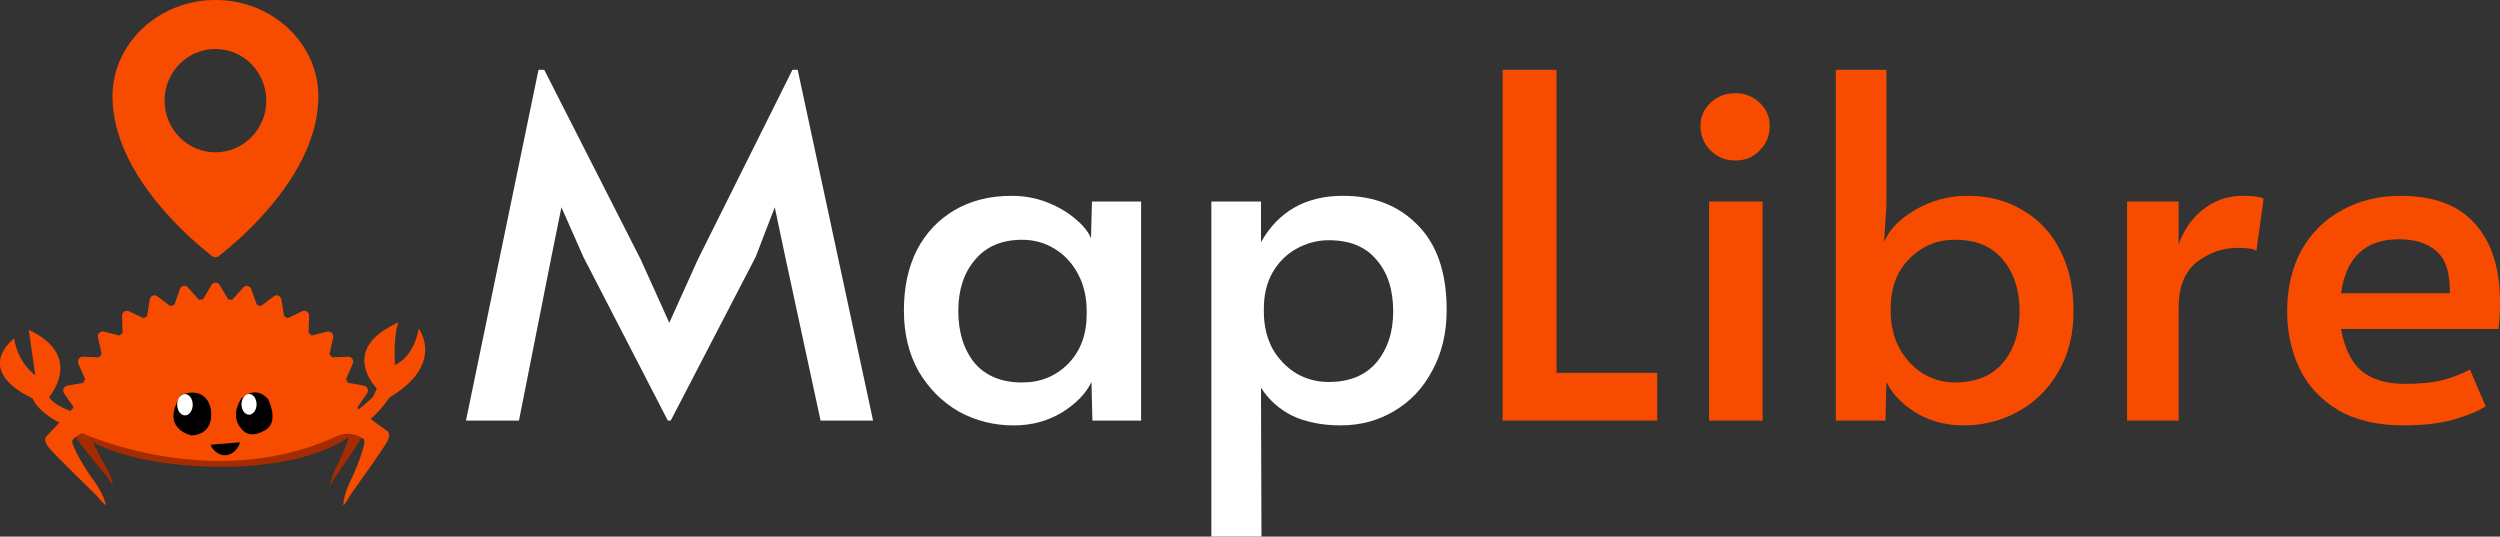 <?xml version="1.0" encoding="UTF-8" standalone="no"?>
<svg
   width="144.538"
   height="31.024"
   viewBox="0 0 144.538 31.024"
   version="1.1"
   xml:space="preserve"
   style="clip-rule:evenodd;fill-rule:evenodd;stroke-linejoin:round;stroke-miterlimit:1.414"
   id="svg39"
   sodipodi:docname="maplibre-rs-3.svg"
   inkscape:version="1.1.2 (0a00cf5339, 2022-02-04, custom)"
   xmlns:inkscape="http://www.inkscape.org/namespaces/inkscape"
   xmlns:sodipodi="http://sodipodi.sourceforge.net/DTD/sodipodi-0.dtd"
   xmlns="http://www.w3.org/2000/svg"
   xmlns:svg="http://www.w3.org/2000/svg"
   xmlns:serif="http://www.serif.com/"><rect x="0" y="0" width="144.538" height="31.024" fill="#333333" stroke="none"/><defs
   id="defs43" /><sodipodi:namedview
   id="namedview41"
   pagecolor="#ffffff"
   bordercolor="#666666"
   borderopacity="1.0"
   inkscape:pageshadow="2"
   inkscape:pageopacity="0.0"
   inkscape:pagecheckerboard="0"
   showgrid="false"
   fit-margin-top="0"
   fit-margin-left="0"
   fit-margin-right="0"
   fit-margin-bottom="0"
   inkscape:zoom="4.4010728"
   inkscape:cx="73.277588"
   inkscape:cy="10.451997"
   inkscape:window-width="1920"
   inkscape:window-height="1035"
   inkscape:window-x="0"
   inkscape:window-y="45"
   inkscape:window-maximized="1"
   inkscape:current-layer="g1002" />
    <rect
   style="display:none;fill:#000000;fill-opacity:1;stroke:#000000;stroke-opacity:1"
   id="rect6563"
   width="194.453"
   height="106.639"
   x="-25.156"
   y="-35.286" /><g
   id="Layer-1"
   serif:id="Layer 1"
   transform="matrix(0.021,0,0,0.021,-0.281,14.448)"
   inkscape:label="rust">
        <g
   transform="translate(1009.4,506.362)"
   id="g4">
            <path
   d="m 0,-7.203 -12.072,-25.006 c 0.063,-0.947 0.111,-1.898 0.111,-2.853 0,-28.346 -29.478,-54.471 -79.069,-75.389 v 17.393 c -4.836,-1.919 -9.871,-3.787 -15.117,-5.593 v -8.108 c -70.874,-25.56 -176.383,-41.778 -294.241,-41.778 -102.973,0 -196.529,12.38 -265.791,32.554 v 28.246 h -0.002 v -34.188 c -70.96,22.55 -114.954,53.877 -114.954,88.515 0,5.46 1.101,10.838 3.217,16.113 l -7.228,12.867 c 0,0 -5.792,7.512 4.406,23.362 8.994,13.977 54.048,68.685 77.827,97.335 10.214,14.687 17.141,23.734 17.746,22.859 0.955,-1.386 -6.351,-28.961 -26.635,-60.423 -9.466,-16.895 -20.768,-39.283 -27.554,-55.819 18.942,11.99 130.23,68.029 357.232,67.801 231.994,-0.232 335.115,-72.851 346.433,-82.737 -3.955,15.889 -17.468,48.033 -28.245,70.638 -17.706,32.331 -24.12,60.478 -23.296,61.87 0.524,0.878 6.565,-8.441 15.476,-23.543 C -51.025,87.37 -11.739,30.974 -3.889,16.608 5.007,0.323 0,-7.203 0,-7.203"
   style="fill:#a52b00;fill-rule:nonzero"
   id="path2" />
        </g>
        <g
   transform="translate(1079.49,294.885)"
   id="g8">
            <path
   d="m 0,204.135 -79.343,-58.446 c -0.745,-2.6 -1.49,-5.201 -2.26,-7.781 l 26.062,-37.754 c 2.66,-3.84 3.196,-8.832 1.469,-13.211 -1.731,-4.358 -5.515,-7.482 -9.99,-8.247 l -44.066,-7.479 c -1.709,-3.485 -3.498,-6.916 -5.294,-10.319 L -94.907,18.51 c 1.903,-4.317 1.505,-9.335 -1.022,-13.254 -2.517,-3.937 -6.786,-6.237 -11.338,-6.058 l -44.724,1.625 c -2.315,-3.016 -4.667,-6.003 -7.067,-8.937 l 10.278,-45.432 c 1.042,-4.612 -0.274,-9.443 -3.487,-12.794 -3.195,-3.339 -7.838,-4.722 -12.253,-3.639 l -43.562,10.709 c -2.82,-2.493 -5.688,-4.953 -8.588,-7.365 l 1.567,-46.641 c 0.168,-4.721 -2.033,-9.208 -5.812,-11.829 -3.777,-2.636 -8.57,-3.032 -12.701,-1.074 l -40.638,19.321 c -3.273,-1.878 -6.565,-3.737 -9.892,-5.537 l -7.181,-45.961 c -0.729,-4.656 -3.724,-8.612 -7.919,-10.418 -4.185,-1.817 -8.976,-1.228 -12.648,1.536 l -36.232,27.185 c -3.569,-1.185 -7.153,-2.32 -10.779,-3.407 l -15.617,-43.585 c -1.588,-4.443 -5.25,-7.706 -9.716,-8.624 -4.45,-0.909 -9.028,0.632 -12.114,4.08 l -30.499,34.119 c -3.685,-0.423 -7.377,-0.81 -11.076,-1.131 l -23.549,-39.676 c -2.384,-4.018 -6.597,-6.464 -11.139,-6.464 -4.529,0 -8.75,2.446 -11.118,6.464 l -23.555,39.676 c -3.701,0.321 -7.408,0.708 -11.088,1.131 l -30.499,-34.119 c -3.09,-3.448 -7.684,-4.989 -12.122,-4.08 -4.46,0.93 -8.128,4.181 -9.707,8.624 l -15.629,43.585 c -3.621,1.087 -7.205,2.23 -10.78,3.407 l -36.22,-27.185 c -3.683,-2.774 -8.478,-3.361 -12.668,-1.536 -4.181,1.806 -7.188,5.762 -7.913,10.418 l -7.186,45.961 c -3.322,1.8 -6.614,3.649 -9.895,5.537 l -40.634,-19.321 c -4.127,-1.966 -8.945,-1.562 -12.704,1.074 -3.773,2.621 -5.98,7.108 -5.81,11.829 l 1.562,46.641 c -2.894,2.412 -5.756,4.872 -8.591,7.365 l -43.554,-10.709 c -4.423,-1.074 -9.062,0.3 -12.265,3.639 -3.221,3.351 -4.526,8.182 -3.491,12.794 l 10.257,45.432 c -2.378,2.945 -4.733,5.921 -7.042,8.937 l -44.724,-1.625 c -4.513,-0.135 -8.821,2.121 -11.343,6.058 -2.527,3.919 -2.91,8.937 -1.029,13.254 l 18.528,42.388 c -1.799,3.403 -3.586,6.834 -5.309,10.319 l -44.063,7.479 c -4.479,0.754 -8.252,3.876 -9.994,8.247 -1.728,4.379 -1.167,9.371 1.474,13.211 l 26.066,37.754 c -0.201,0.667 -0.387,1.339 -0.587,2.008 l -73.696,78.285 c 0,0 -11.296,8.851 5.147,29.654 14.5,18.351 88.951,91.096 128.271,129.205 16.606,19.348 27.984,31.329 29.172,30.293 1.876,-1.645 -7.972,-36.847 -40.682,-78.149 -25.216,-37.056 -57.941,-94.049 -50.267,-100.618 0,0 8.729,-11.081 26.242,-19.057 0.641,0.512 -0.662,-0.507 0,0 0,0 369.595,170.491 712.429,2.884 39.164,-7.025 62.873,13.955 62.873,13.955 8.176,4.74 -12.996,63.344 -30.407,102.137 -23.679,44.05 -27.151,78.422 -25.144,79.614 1.268,0.757 9.883,-12.353 22.172,-33.217 C -67.814,332.649 -10.492,252.1 0,232.534 11.895,210.352 0,204.135 0,204.135"
   style="fill:#f74c00;fill-rule:nonzero"
   id="path6" />
        </g>
        <g
   transform="translate(917.896,244.679)"
   id="g12">
            <path
   d="m 0,232.466 c 0,0 53.179,-2.466 123.032,-73.462 l 9.898,-21.979 c 0,0 -108.417,-107.848 60.118,-182.291 0,0 -14.755,24.112 -10.426,117.272 0,0 50.815,-17.649 65.714,-99.94 0,0 74.12,97.724 -80.502,189.377 0,0 -72.54,116.289 -174.805,105.15 z"
   style="fill:#f74c00;fill-rule:nonzero"
   id="path10" />
        </g>
        <g
   transform="translate(676.997,488.361)"
   id="g16">
            <path
   d="m 0,-78.192 c 0,0 36.935,-40.443 73.871,0 0,0 29.022,53.927 0,80.887 0,0 -47.487,37.748 -73.871,0 0,0 -31.658,-29.659 0,-80.887"
   style="fill-rule:nonzero"
   id="path14" />
        </g>
        <g
   transform="translate(719.761,425.169)"
   id="g20">
            <path
   d="m 0,0.004 c 0,15.746 -9.282,28.514 -20.732,28.514 -11.448,0 -20.73,-12.768 -20.73,-28.514 0,-15.75 9.282,-28.518 20.73,-28.518 C -9.282,-28.514 0,-15.746 0,0.004"
   style="fill:#ffffff;fill-rule:nonzero"
   id="path18" />
        </g>
        <g
   transform="translate(512.148,482.736)"
   id="g24">
            <path
   d="m 0,-83.609 c 0,0 63.355,-28.052 80.648,34.562 0,0 18.114,72.98 -52.03,77.099 0,0 -89.444,-17.228 -28.618,-111.661"
   style="fill-rule:nonzero"
   id="path22" />
        </g>
        <g
   transform="translate(543.968,426.204)"
   id="g28">
            <path
   d="m 0,0.002 c 0,16.239 -9.572,29.409 -21.381,29.409 -11.804,0 -21.379,-13.17 -21.379,-29.409 0,-16.244 9.575,-29.411 21.379,-29.411 C -9.572,-29.409 0,-16.242 0,0.002"
   style="fill:#ffffff;fill-rule:nonzero"
   id="path26" />
        </g>
        <g
   transform="translate(593.317,576.574)"
   id="g32">
            <path
   d="m 0,-40.271 80.796,-6.484 c 0,0 -2.738,13.006 -13.279,22.769 0,0 -27.79,30.47 -59.673,-2.533 0,0 -5.217,-5.629 -7.844,-13.752"
   style="fill-rule:nonzero"
   id="path30" />
        </g>
        <g
   transform="translate(269.796,270.778)"
   id="g36">
            <path
   d="m 0,190.741 c -0.667,0 -1.321,0.049 -1.973,0.101 -26.234,-5.971 -99.973,-25.185 -119.464,-56.363 0,0 99.227,-112.872 -55.86,-185.019 l 18.057,124.878 c 0,0 -47.809,-31.949 -58.126,-101.346 0,0 -116.423,84.494 51.384,165.474 0,0 15.22,57.187 161.349,102.815 l 0.107,-0.435 c 1.471,0.272 2.977,0.435 4.526,0.435 13.808,0 25.003,-11.312 25.003,-25.271 0,-13.956 -11.195,-25.269 -25.003,-25.269"
   style="fill:#f74c00;fill-rule:nonzero"
   id="path34" />
        </g>
    </g><g
   id="g1002"
   transform="translate(4.138,1.047)"
   inkscape:label="maplibre"><path
     d="M 29.59,13.807 28.32,10.937 27.741,13.807 25.865,23.272 H 22.802 L 26.996,2.99 h 0.331 l 5.574,10.955 1.656,3.67 1.656,-3.67 5.464,-10.955 h 0.303 L 46.339,23.272 H 43.304 L 41.262,13.807 40.655,10.937 39.551,13.807 34.639,23.272 H 34.474 Z"
     fill="#ffffff"
     id="path2-3" /><path
     d="m 54.467,23.548 c -1.141,0 -2.198,-0.267 -3.173,-0.8 -0.957,-0.552 -1.729,-1.325 -2.318,-2.318 -0.57,-1.012 -0.855,-2.189 -0.855,-3.532 0,-1.325 0.248,-2.483 0.745,-3.477 0.515,-0.993 1.242,-1.766 2.18,-2.318 0.938,-0.552 2.042,-0.828 3.311,-0.828 0.736,0 1.426,0.129 2.07,0.386 0.644,0.258 1.187,0.58 1.628,0.966 0.442,0.368 0.736,0.736 0.883,1.104 l 0.055,-2.125 h 2.842 v 12.666 h -2.815 l -0.055,-2.235 c -0.313,0.662 -0.883,1.251 -1.711,1.766 -0.828,0.497 -1.757,0.745 -2.787,0.745 z m 0.497,-2.483 c 1.048,0 1.931,-0.359 2.649,-1.076 0.717,-0.736 1.076,-1.692 1.076,-2.87 v -0.193 c 0,-0.791 -0.166,-1.499 -0.497,-2.125 -0.331,-0.625 -0.782,-1.113 -1.352,-1.462 -0.57,-0.35 -1.196,-0.524 -1.876,-0.524 -1.177,0 -2.088,0.386 -2.732,1.159 -0.644,0.754 -0.966,1.738 -0.966,2.953 0,1.232 0.313,2.235 0.938,3.008 0.644,0.754 1.564,1.131 2.759,1.131 z"
     fill="#ffffff"
     id="path4" /><path
     d="m 65.897,10.606 h 2.87 v 2.345 c 1.012,-1.784 2.594,-2.677 4.746,-2.677 1.784,0 3.228,0.57 4.332,1.711 1.104,1.122 1.656,2.75 1.656,4.884 0,1.325 -0.276,2.493 -0.828,3.504 -0.533,1.012 -1.269,1.794 -2.208,2.345 -0.92,0.552 -1.95,0.828 -3.091,0.828 -1.067,0 -1.996,-0.184 -2.787,-0.552 -0.773,-0.386 -1.38,-0.929 -1.821,-1.628 l 0.028,8.609 h -2.897 z m 6.788,10.431 c 1.196,0 2.115,-0.377 2.759,-1.131 0.644,-0.773 0.966,-1.757 0.966,-2.953 0,-1.251 -0.322,-2.244 -0.966,-2.98 -0.625,-0.754 -1.545,-1.131 -2.759,-1.131 -0.662,0 -1.288,0.166 -1.876,0.497 -0.57,0.313 -1.03,0.773 -1.38,1.38 -0.331,0.589 -0.497,1.278 -0.497,2.07 v 0.193 c 0,0.791 0.166,1.499 0.497,2.125 0.349,0.607 0.809,1.085 1.38,1.435 0.57,0.331 1.196,0.497 1.876,0.497 z"
     fill="#ffffff"
     id="path6-6" /><path
     d="M 82.736,2.99 H 85.854 V 20.512 h 5.822 v 2.759 h -8.941 z"
     fill="#95befa"
     id="path8"
     style="fill:#f74c00;fill-opacity:1" /><path
     d="m 94.674,10.606 h 3.091 v 12.666 h -3.091 z m 1.518,-2.373 c -0.57,0 -1.049,-0.193 -1.435,-0.579 -0.386,-0.386 -0.58,-0.865 -0.58,-1.435 0,-0.515 0.193,-0.957 0.58,-1.325 0.386,-0.368 0.865,-0.552 1.435,-0.552 0.552,0 1.021,0.184 1.407,0.552 0.386,0.368 0.58,0.809 0.58,1.325 0,0.57 -0.193,1.049 -0.58,1.435 -0.368,0.386 -0.837,0.579 -1.407,0.579 z"
     fill="#95befa"
     id="path10-7"
     style="fill:#f74c00;fill-opacity:1" /><path
     d="m 109.396,23.548 c -1.03,0 -1.959,-0.248 -2.787,-0.745 -0.809,-0.515 -1.37,-1.104 -1.683,-1.766 l -0.055,2.235 h -2.87 V 2.99 h 2.925 v 7.809 l -0.138,2.152 c 0.313,-0.736 0.92,-1.361 1.821,-1.876 0.92,-0.533 1.914,-0.8 2.981,-0.8 1.25,0 2.336,0.285 3.256,0.855 0.938,0.552 1.655,1.334 2.152,2.345 0.497,0.993 0.745,2.152 0.745,3.477 0,1.343 -0.294,2.511 -0.883,3.504 -0.57,0.993 -1.343,1.757 -2.318,2.29 -0.956,0.533 -2.005,0.8 -3.146,0.8 z M 108.9,21.064 c 1.195,0 2.115,-0.377 2.759,-1.131 0.644,-0.773 0.966,-1.766 0.966,-2.98 0,-1.233 -0.322,-2.226 -0.966,-2.98 -0.625,-0.773 -1.545,-1.159 -2.759,-1.159 -1.049,0 -1.932,0.368 -2.649,1.104 -0.718,0.718 -1.077,1.665 -1.077,2.842 v 0.193 c 0,0.791 0.166,1.499 0.497,2.125 0.35,0.625 0.8,1.113 1.352,1.462 0.571,0.349 1.196,0.524 1.877,0.524 z"
     fill="#95befa"
     id="path12"
     style="fill:#f74c00;fill-opacity:1" /><path
     d="m 118.839,10.606 h 2.98 v 2.483 c 0.294,-0.846 0.772,-1.527 1.435,-2.042 0.662,-0.515 1.416,-0.773 2.262,-0.773 0.589,0 0.994,0.055 1.215,0.166 l -0.414,3.008 c -0.166,-0.11 -0.525,-0.166 -1.076,-0.166 -0.865,0 -1.656,0.276 -2.374,0.828 -0.699,0.552 -1.048,1.435 -1.048,2.649 v 6.512 h -2.98 z"
     fill="#95befa"
     id="path14-5"
     style="fill:#f74c00;fill-opacity:1" /><path
     d="m 134.826,23.548 c -1.508,0 -2.769,-0.294 -3.78,-0.883 -1.012,-0.607 -1.757,-1.407 -2.236,-2.401 -0.478,-1.012 -0.717,-2.116 -0.717,-3.311 0,-1.343 0.276,-2.52 0.828,-3.532 0.57,-1.012 1.352,-1.784 2.345,-2.318 0.994,-0.552 2.116,-0.828 3.367,-0.828 1.95,0 3.394,0.543 4.332,1.628 0.957,1.067 1.435,2.575 1.435,4.525 0,0.497 -0.028,1.012 -0.083,1.545 h -9.106 c 0.203,1.122 0.598,1.931 1.187,2.428 0.607,0.497 1.444,0.745 2.511,0.745 0.883,0 1.609,-0.074 2.18,-0.221 0.57,-0.147 1.094,-0.349 1.573,-0.607 l 0.91,2.125 c -0.46,0.294 -1.085,0.552 -1.876,0.773 -0.791,0.221 -1.748,0.331 -2.87,0.331 z m 2.677,-7.644 c 0.018,-1.141 -0.23,-1.941 -0.745,-2.401 -0.516,-0.478 -1.251,-0.717 -2.208,-0.717 -1.932,0 -3.045,1.039 -3.339,3.118 z"
     fill="#95befa"
     id="path16"
     style="fill:#f74c00;fill-opacity:1" /><path
     fill-rule="evenodd"
     clip-rule="evenodd"
     d="m 2.366,4.528 c 0,-3.074 2.67,-5.575 5.951,-5.575 3.282,0 5.951,2.501 5.951,5.575 0,4.619 -4.867,8.519 -5.632,9.132 -0.048,0.038 -0.079,0.063 -0.093,0.076 -0.064,0.056 -0.145,0.084 -0.227,0.084 -0.081,0 -0.163,-0.028 -0.227,-0.084 -0.014,-0.012 -0.045,-0.037 -0.093,-0.076 C 7.233,13.048 2.366,9.148 2.366,4.528 Z M 8.317,7.759 c 1.625,0 2.942,-1.337 2.942,-2.987 0,-1.649 -1.317,-2.987 -2.942,-2.987 -1.625,0 -2.942,1.337 -2.942,2.987 0,1.649 1.317,2.987 2.942,2.987 z"
     fill="#95befa"
     id="path18-3"
     style="fill:#f74c00;fill-opacity:1;stroke-width:0.719" /></g>
<g
   id="g1011"
   transform="translate(4.138,-0.953)"
   inkscape:label="maplibre"
   style="display:none"><path
     d="M 29.59,13.807 28.32,10.937 27.741,13.807 25.865,23.272 H 22.802 L 26.996,2.99 h 0.331 l 5.574,10.955 1.656,3.67 1.656,-3.67 5.464,-10.955 h 0.303 L 46.339,23.272 H 43.304 L 41.262,13.807 40.655,10.937 39.551,13.807 34.639,23.272 H 34.474 Z"
     fill="#ffffff"
     id="path991" /><path
     d="m 54.467,23.548 c -1.141,0 -2.198,-0.267 -3.173,-0.8 -0.957,-0.552 -1.729,-1.325 -2.318,-2.318 -0.57,-1.012 -0.855,-2.189 -0.855,-3.532 0,-1.325 0.248,-2.483 0.745,-3.477 0.515,-0.993 1.242,-1.766 2.18,-2.318 0.938,-0.552 2.042,-0.828 3.311,-0.828 0.736,0 1.426,0.129 2.07,0.386 0.644,0.258 1.187,0.58 1.628,0.966 0.442,0.368 0.736,0.736 0.883,1.104 l 0.055,-2.125 h 2.842 v 12.666 h -2.815 l -0.055,-2.235 c -0.313,0.662 -0.883,1.251 -1.711,1.766 -0.828,0.497 -1.757,0.745 -2.787,0.745 z m 0.497,-2.483 c 1.048,0 1.931,-0.359 2.649,-1.076 0.717,-0.736 1.076,-1.692 1.076,-2.87 v -0.193 c 0,-0.791 -0.166,-1.499 -0.497,-2.125 -0.331,-0.625 -0.782,-1.113 -1.352,-1.462 -0.57,-0.35 -1.196,-0.524 -1.876,-0.524 -1.177,0 -2.088,0.386 -2.732,1.159 -0.644,0.754 -0.966,1.738 -0.966,2.953 0,1.232 0.313,2.235 0.938,3.008 0.644,0.754 1.564,1.131 2.759,1.131 z"
     fill="#ffffff"
     id="path993" /><path
     d="m 65.897,10.606 h 2.87 v 2.345 c 1.012,-1.784 2.594,-2.677 4.746,-2.677 1.784,0 3.228,0.57 4.332,1.711 1.104,1.122 1.656,2.75 1.656,4.884 0,1.325 -0.276,2.493 -0.828,3.504 -0.533,1.012 -1.269,1.794 -2.208,2.345 -0.92,0.552 -1.95,0.828 -3.091,0.828 -1.067,0 -1.996,-0.184 -2.787,-0.552 -0.773,-0.386 -1.38,-0.929 -1.821,-1.628 l 0.028,8.609 h -2.897 z m 6.788,10.431 c 1.196,0 2.115,-0.377 2.759,-1.131 0.644,-0.773 0.966,-1.757 0.966,-2.953 0,-1.251 -0.322,-2.244 -0.966,-2.98 -0.625,-0.754 -1.545,-1.131 -2.759,-1.131 -0.662,0 -1.288,0.166 -1.876,0.497 -0.57,0.313 -1.03,0.773 -1.38,1.38 -0.331,0.589 -0.497,1.278 -0.497,2.07 v 0.193 c 0,0.791 0.166,1.499 0.497,2.125 0.349,0.607 0.809,1.085 1.38,1.435 0.57,0.331 1.196,0.497 1.876,0.497 z"
     fill="#ffffff"
     id="path995" /><path
     d="M 82.736,2.99 H 85.854 V 20.512 h 5.822 v 2.759 h -8.941 z"
     fill="#95befa"
     id="path997" /><path
     d="m 94.674,10.606 h 3.091 v 12.666 h -3.091 z m 1.518,-2.373 c -0.57,0 -1.049,-0.193 -1.435,-0.579 -0.386,-0.386 -0.58,-0.865 -0.58,-1.435 0,-0.515 0.193,-0.957 0.58,-1.325 0.386,-0.368 0.865,-0.552 1.435,-0.552 0.552,0 1.021,0.184 1.407,0.552 0.386,0.368 0.58,0.809 0.58,1.325 0,0.57 -0.193,1.049 -0.58,1.435 -0.368,0.386 -0.837,0.579 -1.407,0.579 z"
     fill="#95befa"
     id="path999" /><path
     d="m 109.396,23.548 c -1.03,0 -1.959,-0.248 -2.787,-0.745 -0.809,-0.515 -1.37,-1.104 -1.683,-1.766 l -0.055,2.235 h -2.87 V 2.99 h 2.925 v 7.809 l -0.138,2.152 c 0.313,-0.736 0.92,-1.361 1.821,-1.876 0.92,-0.533 1.914,-0.8 2.981,-0.8 1.25,0 2.336,0.285 3.256,0.855 0.938,0.552 1.655,1.334 2.152,2.345 0.497,0.993 0.745,2.152 0.745,3.477 0,1.343 -0.294,2.511 -0.883,3.504 -0.57,0.993 -1.343,1.757 -2.318,2.29 -0.956,0.533 -2.005,0.8 -3.146,0.8 z M 108.9,21.064 c 1.195,0 2.115,-0.377 2.759,-1.131 0.644,-0.773 0.966,-1.766 0.966,-2.98 0,-1.233 -0.322,-2.226 -0.966,-2.98 -0.625,-0.773 -1.545,-1.159 -2.759,-1.159 -1.049,0 -1.932,0.368 -2.649,1.104 -0.718,0.718 -1.077,1.665 -1.077,2.842 v 0.193 c 0,0.791 0.166,1.499 0.497,2.125 0.35,0.625 0.8,1.113 1.352,1.462 0.571,0.349 1.196,0.524 1.877,0.524 z"
     fill="#95befa"
     id="path1001" /><path
     d="m 118.839,10.606 h 2.98 v 2.483 c 0.294,-0.846 0.772,-1.527 1.435,-2.042 0.662,-0.515 1.416,-0.773 2.262,-0.773 0.589,0 0.994,0.055 1.215,0.166 l -0.414,3.008 c -0.166,-0.11 -0.525,-0.166 -1.076,-0.166 -0.865,0 -1.656,0.276 -2.374,0.828 -0.699,0.552 -1.048,1.435 -1.048,2.649 v 6.512 h -2.98 z"
     fill="#95befa"
     id="path1003" /><path
     d="m 134.826,23.548 c -1.508,0 -2.769,-0.294 -3.78,-0.883 -1.012,-0.607 -1.757,-1.407 -2.236,-2.401 -0.478,-1.012 -0.717,-2.116 -0.717,-3.311 0,-1.343 0.276,-2.52 0.828,-3.532 0.57,-1.012 1.352,-1.784 2.345,-2.318 0.994,-0.552 2.116,-0.828 3.367,-0.828 1.95,0 3.394,0.543 4.332,1.628 0.957,1.067 1.435,2.575 1.435,4.525 0,0.497 -0.028,1.012 -0.083,1.545 h -9.106 c 0.203,1.122 0.598,1.931 1.187,2.428 0.607,0.497 1.444,0.745 2.511,0.745 0.883,0 1.609,-0.074 2.18,-0.221 0.57,-0.147 1.094,-0.349 1.573,-0.607 l 0.91,2.125 c -0.46,0.294 -1.085,0.552 -1.876,0.773 -0.791,0.221 -1.748,0.331 -2.87,0.331 z m 2.677,-7.644 c 0.018,-1.141 -0.23,-1.941 -0.745,-2.401 -0.516,-0.478 -1.251,-0.717 -2.208,-0.717 -1.932,0 -3.045,1.039 -3.339,3.118 z"
     fill="#95befa"
     id="path1005" /><path
     fill-rule="evenodd"
     clip-rule="evenodd"
     d="m 0.4,7.778 c 0,-4.276 3.713,-7.755 8.278,-7.755 4.565,0 8.278,3.479 8.278,7.755 0,6.425 -6.77,11.85 -7.834,12.703 -0.066,0.053 -0.11,0.088 -0.129,0.105 -0.089,0.078 -0.202,0.117 -0.315,0.117 -0.113,0 -0.226,-0.039 -0.315,-0.117 C 8.344,20.569 8.3,20.534 8.234,20.481 7.17,19.628 0.4,14.203 0.4,7.778 Z M 8.678,12.271 c 2.26,0 4.093,-1.86 4.093,-4.154 0,-2.294 -1.833,-4.154 -4.093,-4.154 -2.26,0 -4.093,1.86 -4.093,4.154 0,2.294 1.832,4.154 4.093,4.154 z"
     fill="#95befa"
     id="path1007" /><path
     fill-rule="evenodd"
     clip-rule="evenodd"
     d="m 4.013,21.85 c -0.61,0 -1.104,0.494 -1.104,1.104 V 26.04 c 0,0.61 0.494,1.104 1.104,1.104 h 9.333 c 0.61,0 1.104,-0.494 1.104,-1.104 v -3.086 c 0,-0.61 -0.494,-1.104 -1.104,-1.104 z m 8.098,1.944 H 5.249 v 1.405 h 6.862 z"
     fill="#ffffff"
     id="path1009" /></g></svg>
